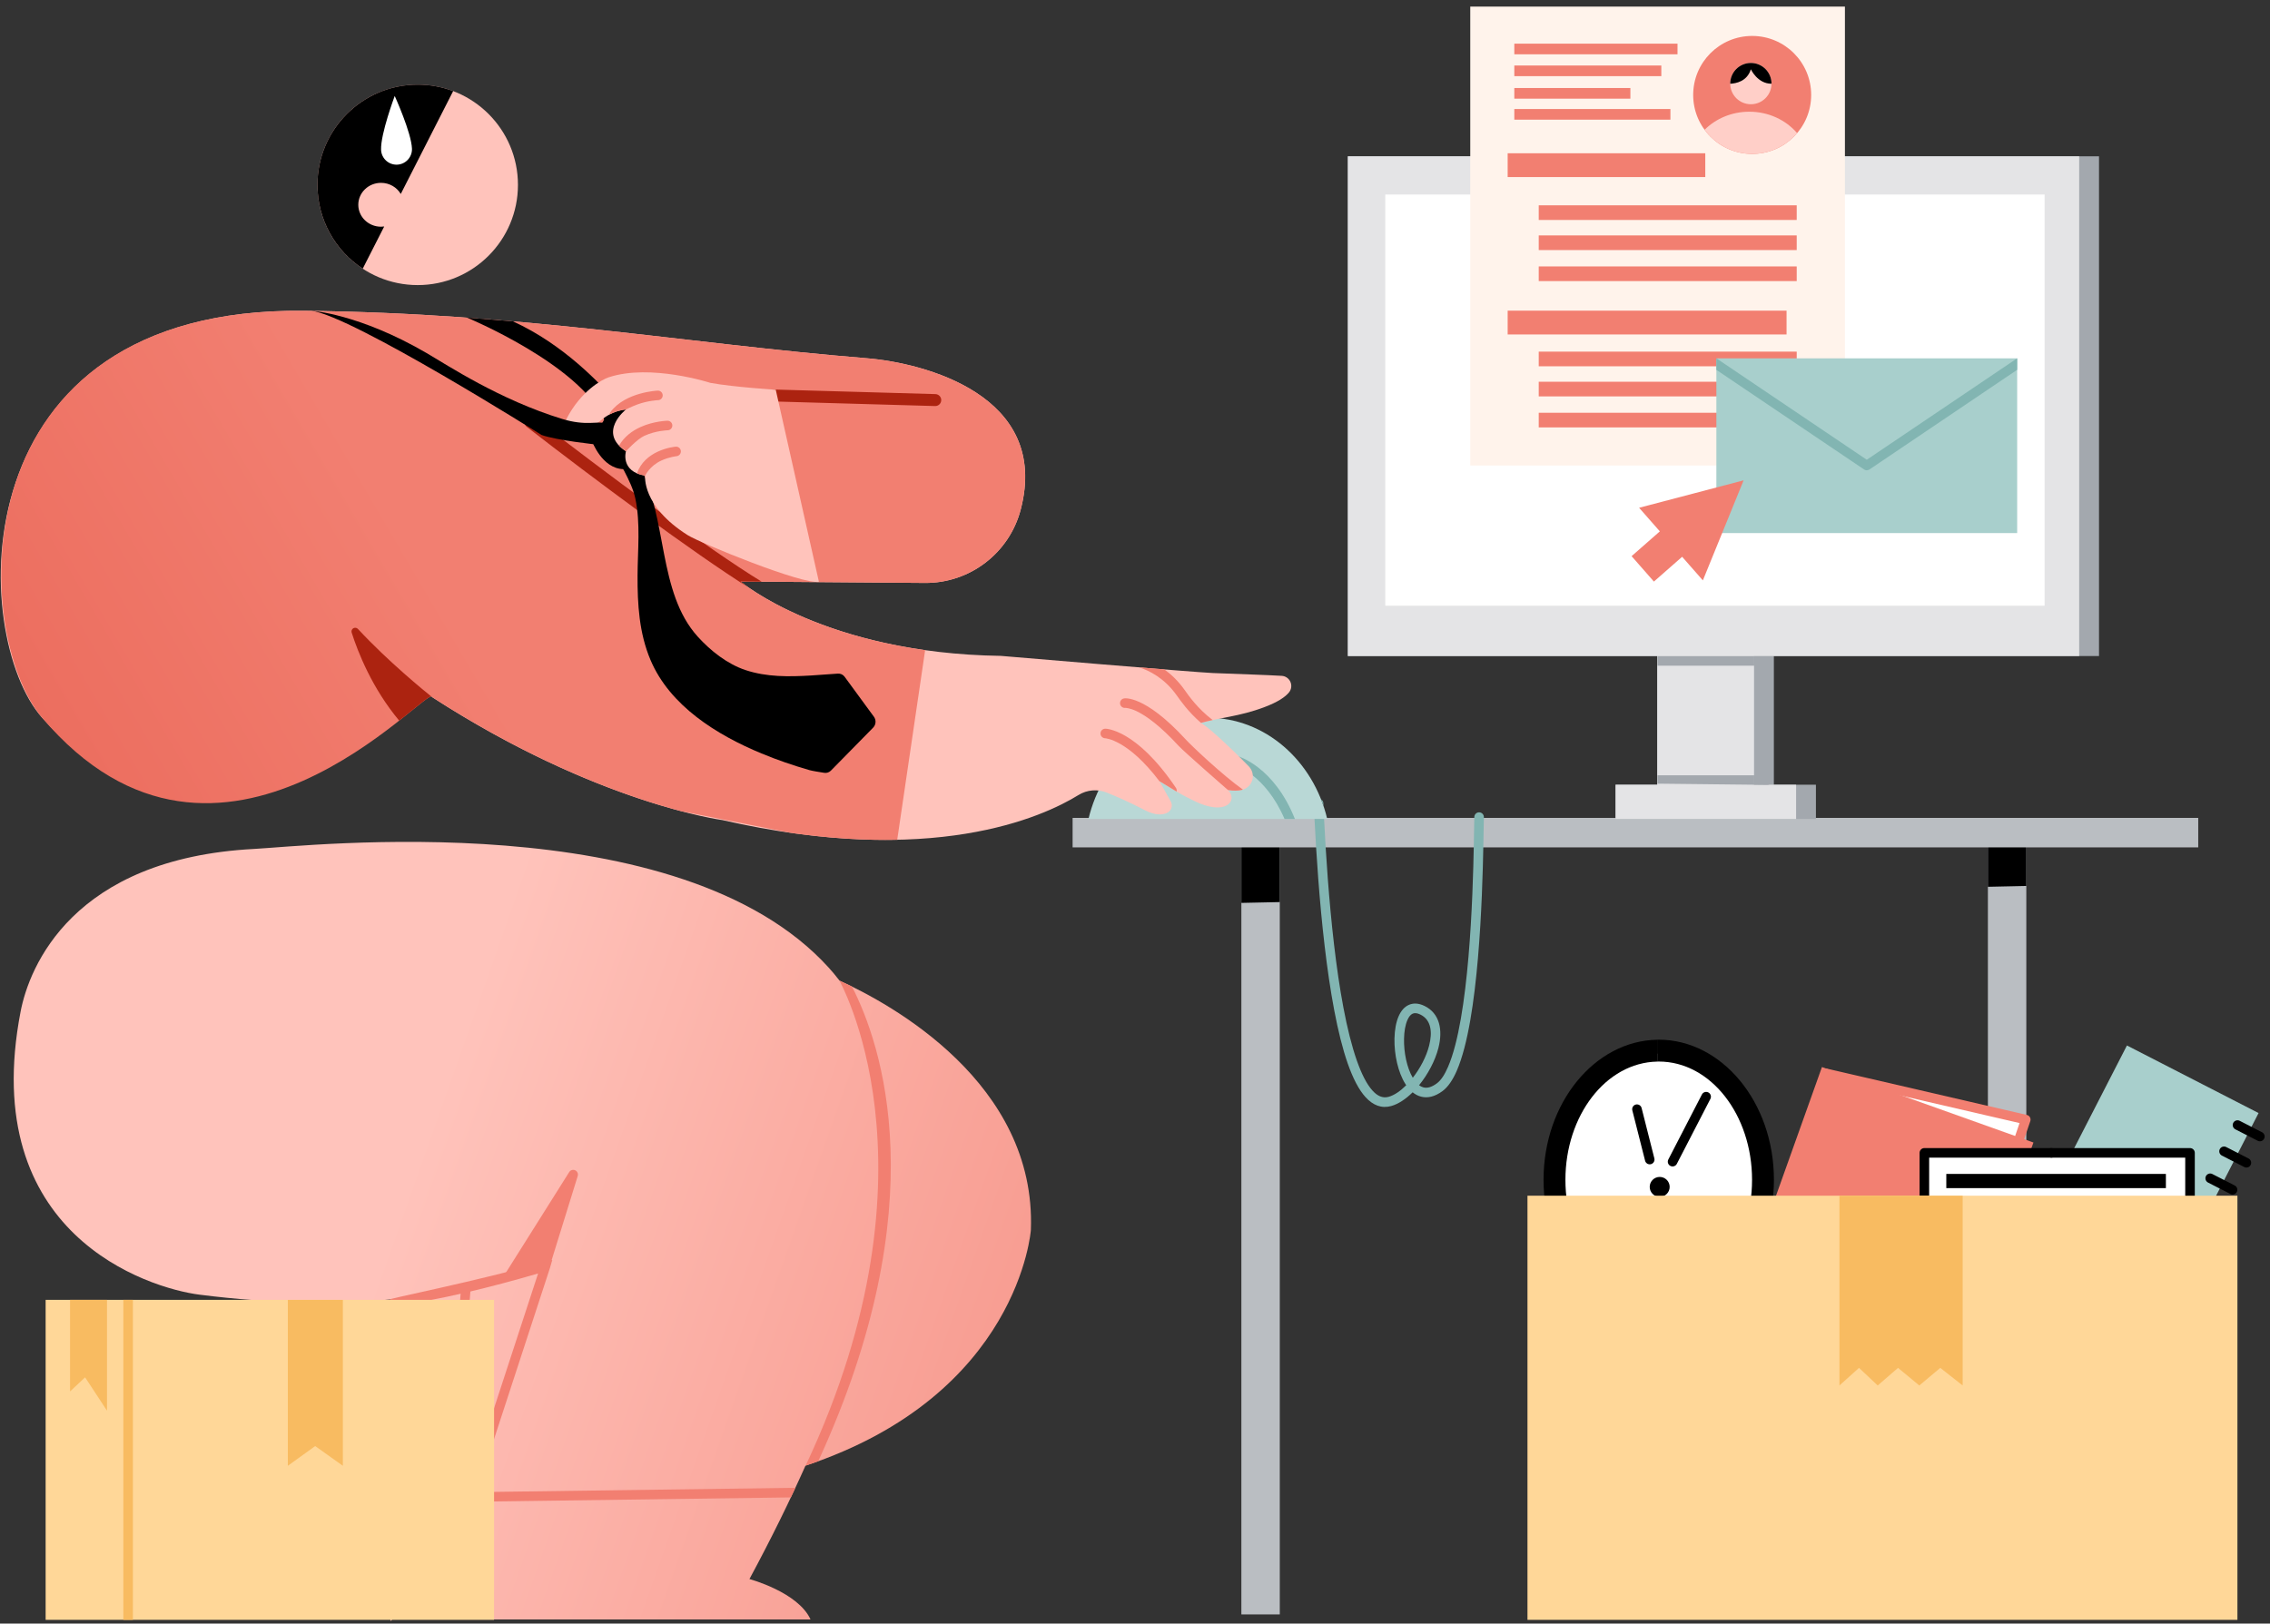 <svg width="253" height="181" viewBox="0 0 253 181" fill="none" xmlns="http://www.w3.org/2000/svg">
<rect x="0" y="0" width="253" height="181" fill="#333333" stroke="none"/>
<path fill-rule="evenodd" clip-rule="evenodd" d="M142.637 179.978V93.063H138.356V179.978H142.637ZM225.84 179.978V93.063H221.559V179.978H225.84Z" fill="#BABEC2"/>
<path fill-rule="evenodd" clip-rule="evenodd" d="M142.637 100.565L138.356 100.656V93.063H142.637V100.565ZM225.84 93.342V98.769L221.559 98.86V93.327L225.84 93.342Z" fill="black"/>
<path d="M245.002 91.18H119.547V94.467H245.002V91.18Z" fill="#BABEC2"/>
<path fill-rule="evenodd" clip-rule="evenodd" d="M121.313 91.303C122.856 84.811 128.232 80.014 134.62 80.014C141.007 80.014 146.383 84.811 147.926 91.303H121.313Z" fill="#B9D8D6"/>
<path fill-rule="evenodd" clip-rule="evenodd" d="M143.168 91.304C141.045 86.347 137.701 85.338 137.701 85.338C137.418 85.257 137.255 84.961 137.336 84.678C137.418 84.396 137.714 84.233 137.997 84.314C137.997 84.314 141.988 85.424 144.323 91.304H143.168Z" fill="#82B5B2"/>
<path fill-rule="evenodd" clip-rule="evenodd" d="M147.574 91.303C147.97 99.211 148.912 111.664 151.23 118.248C151.741 119.696 152.31 120.851 152.969 121.58C153.507 122.177 154.099 122.465 154.774 122.274C155.426 122.09 156.099 121.614 156.728 120.983C156.698 120.94 156.67 120.898 156.642 120.854C155.819 119.569 155.383 117.553 155.419 115.787C155.438 114.821 155.599 113.929 155.896 113.265C156.16 112.673 156.537 112.248 156.998 112.036C157.478 111.815 158.064 111.803 158.757 112.139C160.461 112.963 160.831 114.81 160.316 116.831C159.949 118.262 159.143 119.776 158.159 120.983C158.312 121.098 158.477 121.181 158.656 121.227C159.095 121.337 159.592 121.189 160.16 120.762C160.63 120.409 161.027 119.772 161.388 118.939C161.984 117.565 162.45 115.683 162.822 113.54C164.297 105.047 164.255 92.554 164.318 91.07C164.33 90.777 164.579 90.548 164.874 90.56C165.167 90.573 165.396 90.822 165.383 91.115C165.32 92.609 165.356 105.177 163.872 113.723C163.483 115.961 162.988 117.928 162.366 119.363C161.916 120.402 161.387 121.173 160.801 121.614C159.901 122.29 159.091 122.435 158.396 122.261C158.056 122.175 157.736 122.009 157.444 121.773C156.68 122.53 155.851 123.077 155.065 123.3C153.996 123.601 153.029 123.237 152.178 122.294C151.446 121.484 150.792 120.212 150.224 118.602C147.876 111.93 146.908 99.295 146.507 91.303H147.574ZM157.46 120.15C158.292 119.091 158.969 117.796 159.282 116.568C159.659 115.093 159.536 113.7 158.293 113.098C157.956 112.936 157.676 112.897 157.443 113.005C157.193 113.121 157.014 113.375 156.869 113.699C156.621 114.255 156.501 115.001 156.485 115.808C156.455 117.307 156.789 119.015 157.46 120.15ZM147.237 89.113C147.383 89.202 147.484 89.359 147.492 89.543L147.505 89.84C147.421 89.595 147.332 89.352 147.237 89.113Z" fill="#82B5B2"/>
<path d="M184.631 145.58C190.604 145.58 195.447 139.285 195.447 131.519C195.447 123.753 190.604 117.457 184.631 117.457C178.657 117.457 173.814 123.753 173.814 131.519C173.814 139.285 178.657 145.58 184.631 145.58Z" fill="white"/>
<path fill-rule="evenodd" clip-rule="evenodd" d="M184.702 115.912V118.349C178.964 118.461 174.472 124.386 174.472 131.53C174.472 138.673 178.964 144.598 184.702 144.71V147.148C177.771 147.038 172.034 140.145 172.034 131.53C172.034 122.913 177.771 116.02 184.702 115.912Z" fill="black"/>
<path fill-rule="evenodd" clip-rule="evenodd" d="M184.701 115.912L184.873 115.906C191.879 115.906 197.711 122.843 197.711 131.53C197.711 140.217 191.879 147.153 184.873 147.153L184.701 147.148V144.709L184.873 144.716C190.692 144.716 195.273 138.744 195.273 131.53C195.273 124.315 190.692 118.343 184.873 118.343L184.701 118.349V115.912Z" fill="black"/>
<path fill-rule="evenodd" clip-rule="evenodd" d="M184.98 131.206C185.593 131.206 186.091 131.703 186.091 132.317C186.091 132.93 185.593 133.429 184.98 133.429C184.366 133.429 183.867 132.93 183.867 132.317C183.867 131.703 184.366 131.206 184.98 131.206ZM186.889 129.749L190.63 122.505C190.765 122.243 190.662 121.921 190.401 121.786C190.139 121.652 189.818 121.754 189.683 122.016L185.942 129.26C185.806 129.521 185.908 129.843 186.171 129.978C186.432 130.112 186.753 130.01 186.889 129.749ZM181.929 123.785L183.352 129.4C183.424 129.685 183.713 129.857 183.999 129.785C184.284 129.713 184.456 129.422 184.384 129.137L182.963 123.524C182.891 123.237 182.6 123.065 182.315 123.137C182.03 123.209 181.857 123.5 181.929 123.785Z" fill="black"/>
<path d="M251.726 124.085L237.055 116.552L227.14 135.862L241.811 143.395L251.726 124.085Z" fill="#A8CFCC"/>
<path fill-rule="evenodd" clip-rule="evenodd" d="M241.466 140.856L243.957 142.134C244.22 142.269 244.541 142.165 244.676 141.904C244.81 141.641 244.706 141.32 244.444 141.185L241.952 139.908C241.69 139.774 241.369 139.877 241.234 140.139C241.101 140.401 241.203 140.723 241.466 140.856ZM243.007 137.849L245.5 139.126C245.761 139.26 246.084 139.156 246.217 138.895C246.352 138.634 246.248 138.311 245.987 138.178L243.494 136.9C243.233 136.766 242.911 136.87 242.777 137.131C242.642 137.392 242.746 137.715 243.007 137.849ZM244.55 134.841L247.042 136.118C247.304 136.252 247.625 136.149 247.76 135.887C247.894 135.625 247.791 135.304 247.528 135.17L245.037 133.892C244.774 133.757 244.453 133.861 244.318 134.123C244.185 134.385 244.289 134.706 244.55 134.841ZM246.093 131.832L248.585 133.11C248.846 133.245 249.168 133.141 249.301 132.878C249.436 132.617 249.332 132.296 249.071 132.161L246.578 130.884C246.317 130.749 245.996 130.853 245.861 131.114C245.727 131.377 245.831 131.698 246.093 131.832ZM247.635 128.824L250.128 130.101C250.389 130.236 250.71 130.132 250.844 129.87C250.979 129.609 250.875 129.287 250.614 129.153L248.121 127.875C247.86 127.741 247.537 127.844 247.404 128.106C247.27 128.368 247.374 128.689 247.635 128.824ZM249.135 125.897L251.628 127.174C251.889 127.309 252.21 127.205 252.345 126.944C252.479 126.683 252.375 126.36 252.114 126.227L249.621 124.949C249.36 124.815 249.038 124.919 248.904 125.18C248.77 125.441 248.874 125.763 249.135 125.897Z" fill="black"/>
<path fill-rule="evenodd" clip-rule="evenodd" d="M203.543 119.614L226.14 124.976L224.937 128.346L203.543 119.614Z" fill="white"/>
<path d="M226.635 127.368L203.063 118.956L192.365 148.932L215.937 157.344L226.635 127.368Z" fill="#F27F71"/>
<path fill-rule="evenodd" clip-rule="evenodd" d="M225.086 125.201L203.423 120.184C203.137 120.117 202.958 119.831 203.024 119.543C203.09 119.257 203.377 119.078 203.663 119.145L225.9 124.295C226.047 124.33 226.172 124.425 226.245 124.555C226.318 124.687 226.333 124.843 226.284 124.987L225.071 128.555C224.977 128.834 224.674 128.983 224.396 128.888C224.117 128.794 223.968 128.49 224.063 128.211L225.086 125.201Z" fill="#F27F71"/>
<path d="M244.085 128.523H214.479V163.906H244.085V128.523Z" fill="white"/>
<path fill-rule="evenodd" clip-rule="evenodd" d="M241.397 159.88H216.923V161.463H241.397V159.88ZM241.397 156.98H216.923V158.563H241.397V156.98ZM241.397 154.079H216.923V155.662H241.397V154.079ZM241.397 151.179H216.923V152.761H241.397V151.179ZM241.397 148.278H216.923V149.861H241.397V148.278ZM241.397 145.378H216.923V146.96H241.397V145.378ZM241.397 142.477H216.923V144.06H241.397V142.477ZM241.397 139.576H216.923V141.159H241.397V139.576ZM241.397 136.676H216.923V138.259H241.397V136.676ZM241.397 133.775H216.923V135.358H241.397V133.775ZM241.397 130.871H216.923V132.454H241.397V130.871Z" fill="black"/>
<path fill-rule="evenodd" clip-rule="evenodd" d="M215.012 163.373H229.386C229.679 163.373 229.919 163.611 229.919 163.906C229.919 164.2 229.679 164.439 229.386 164.439H214.479C214.185 164.439 213.946 164.2 213.946 163.906V128.523C213.946 128.228 214.185 127.99 214.479 127.99H228.633C228.926 127.99 229.166 128.228 229.166 128.523C229.166 128.817 228.926 129.055 228.633 129.055H215.012V163.373Z" fill="black"/>
<path fill-rule="evenodd" clip-rule="evenodd" d="M243.552 129.055H228.634C228.34 129.055 228.101 128.817 228.101 128.523C228.101 128.228 228.34 127.99 228.634 127.99H244.085C244.38 127.99 244.618 128.228 244.618 128.523V163.906C244.618 164.2 244.38 164.439 244.085 164.439H229.387C229.092 164.439 228.854 164.2 228.854 163.906C228.854 163.611 229.092 163.373 229.387 163.373H243.552V129.055Z" fill="black"/>
<path d="M249.37 133.299H170.243V180.584H249.37V133.299Z" fill="#FFD798"/>
<path fill-rule="evenodd" clip-rule="evenodd" d="M218.745 133.301V154.456L216.251 152.493L213.914 154.456L211.542 152.493L209.277 154.456L207.195 152.493L205.012 154.456V133.301H218.745Z" fill="#F8BB61"/>
<path d="M46.555 31.782C52.725 31.782 57.728 26.779 57.728 20.608C57.728 14.438 52.725 9.435 46.555 9.435C40.384 9.435 35.382 14.438 35.382 20.608C35.382 26.779 40.384 31.782 46.555 31.782Z" fill="#FFC3BB"/>
<path fill-rule="evenodd" clip-rule="evenodd" d="M40.428 29.951C37.389 27.953 35.382 24.513 35.382 20.608C35.382 14.442 40.388 9.435 46.555 9.435C47.945 9.435 49.277 9.69 50.506 10.155L44.667 21.623C44.232 20.884 43.408 20.384 42.465 20.384C41.067 20.384 39.933 21.48 39.933 22.829C39.933 24.178 41.067 25.274 42.465 25.274C42.586 25.274 42.705 25.265 42.821 25.25L40.428 29.951Z" fill="black"/>
<path fill-rule="evenodd" clip-rule="evenodd" d="M43.993 10.697C43.993 10.697 42.412 14.912 42.472 16.694C42.504 17.644 43.302 18.389 44.252 18.357C45.202 18.325 45.947 17.527 45.915 16.577C45.855 14.796 43.993 10.697 43.993 10.697Z" fill="white"/>
<path fill-rule="evenodd" clip-rule="evenodd" d="M43.521 144.867C37.746 145.376 30.609 145.405 22.22 144.33C16.521 143.6 -2.507 137.62 2.299 112.757C3.249 107.842 8.031 95.695 28.358 94.639C34.291 94.329 75.746 89.56 92.354 107.865C92.68 108.225 93.099 108.704 93.571 109.324C99.211 111.883 115.517 120.72 114.895 137.116C114.895 137.116 113.607 155.481 89.774 163.398C88.012 167.343 85.944 171.553 83.529 176.036C83.529 176.036 88.96 177.489 90.336 180.541H48.431L50.94 172.602L48.333 173.217C48.309 175.978 45.725 178.733 43.521 180.721V144.867Z" fill="url(#paint0_linear_5206_202)"/>
<path fill-rule="evenodd" clip-rule="evenodd" d="M49.062 173.046L51.378 143.713C51.401 143.419 51.658 143.201 51.951 143.224C52.245 143.246 52.464 143.503 52.441 143.796L50.151 172.789L49.062 173.046Z" fill="#F27F71"/>
<path fill-rule="evenodd" clip-rule="evenodd" d="M56.099 142.33L61.218 141.338C61.218 141.338 63.099 135.268 64.39 131.102C64.468 130.849 64.347 130.577 64.106 130.466C63.866 130.356 63.581 130.441 63.44 130.665C60.645 135.107 56.099 142.33 56.099 142.33Z" fill="#F27F71"/>
<path fill-rule="evenodd" clip-rule="evenodd" d="M43.52 144.868C42.232 144.981 53.864 142.703 60.642 140.666C61.065 140.538 61.551 140.466 61.551 140.466C61.551 140.466 61.36 141.153 61.299 141.341L53.132 166.344L88.649 165.862C88.483 166.217 88.315 166.575 88.144 166.934L52.868 167.414C52.84 167.414 52.812 167.411 52.785 167.407L50.938 172.602L49.885 172.851L59.972 141.971C54.645 143.517 49.261 144.862 43.52 145.702V144.868ZM89.791 163.392C105.649 129.711 93.274 108.935 93.569 109.324C93.977 109.51 94.442 109.728 94.954 109.98C98.233 116.362 104.39 134.217 91.194 162.904C90.737 163.07 90.268 163.233 89.791 163.392Z" fill="#F27F71"/>
<path fill-rule="evenodd" clip-rule="evenodd" d="M33.838 34.648C58.491 34.911 76.083 38.273 96.647 39.942C102.859 40.447 117.094 44.009 113.765 56.799C112.502 61.651 108.102 65.025 103.088 64.986C94.401 64.919 82.536 64.827 82.536 64.827C82.536 64.827 91.947 72.834 111.542 73.118C111.542 73.118 133.144 74.949 135.169 75.031C138.748 75.176 140.889 75.231 142.853 75.344C143.275 75.369 143.648 75.627 143.82 76.013C143.992 76.4 143.935 76.85 143.671 77.181C143.263 77.688 142.442 78.261 140.901 78.841C138.087 79.9 135.884 79.992 133.721 80.63C133.883 80.268 137.234 83.424 139.197 85.45C139.587 85.859 139.727 86.446 139.564 86.987C139.401 87.527 138.958 87.938 138.407 88.062C137.983 88.159 137.471 88.18 136.86 88.071C138.024 89.207 136.664 91.089 133 89.24C132.038 88.755 131.706 88.62 129.232 87.091C129.232 87.091 130.022 88.511 130.486 89.345C130.608 89.566 130.635 89.829 130.556 90.07C130.479 90.311 130.305 90.51 130.075 90.618C129.566 90.855 128.763 90.931 127.569 90.306C125.755 89.359 124.521 88.838 123.388 88.371C122.344 87.941 121.157 88.039 120.197 88.634C116.242 91.076 103.888 96.76 80.494 91.421C80.494 91.421 66.479 89.568 48.153 77.711C47.665 75.779 24.884 102.655 4.677 79.99C-3.283 71.063 -4.929 34.234 33.838 34.648Z" fill="#FFC3BB"/>
<path fill-rule="evenodd" clip-rule="evenodd" d="M129.263 87.144C125.695 82.411 123.178 82.304 123.178 82.304C122.885 82.299 122.649 82.056 122.655 81.762C122.659 81.468 122.901 81.233 123.196 81.238C123.196 81.238 126.597 81.212 131.061 87.832C131.145 87.958 131.169 88.107 131.139 88.244C130.682 87.978 130.084 87.617 129.233 87.091L129.263 87.144ZM136.86 88.071C136.9 88.11 131.98 83.823 131.362 83.15C129.257 80.857 127.716 79.784 126.696 79.292C125.932 78.923 125.45 78.916 125.431 78.916C125.438 78.915 125.445 78.914 125.45 78.913L125.431 78.916C125.149 78.952 124.885 78.758 124.838 78.474C124.791 78.183 124.988 77.909 125.278 77.861C125.278 77.861 127.521 77.392 132.148 82.429C132.835 83.178 136.198 86.364 138.528 88.03C138.488 88.042 138.449 88.053 138.407 88.062C137.984 88.158 137.472 88.179 136.86 88.071ZM126.97 74.403C127.948 74.483 128.892 74.559 129.77 74.629C130.526 75.17 131.302 75.9 132.004 76.884C132.493 77.57 133.448 78.962 135.155 80.273C134.718 80.366 134.286 80.468 133.857 80.59C132.434 79.358 131.594 78.144 131.137 77.503C129.763 75.577 128.076 74.753 126.97 74.403Z" fill="#F27F71"/>
<path fill-rule="evenodd" clip-rule="evenodd" d="M75.934 90.438C70.365 88.971 60.188 85.499 48.152 77.711C47.931 76.078 24.545 103.463 4.675 79.99C-3.162 70.731 -4.93 34.234 33.837 34.648C58.489 34.911 76.082 38.273 96.645 39.942C102.858 40.447 117.093 44.009 113.763 56.799C112.5 61.651 108.101 65.025 103.087 64.986C94.4 64.919 82.534 64.827 82.534 64.827C82.534 64.827 89.239 70.531 103.11 72.481L99.998 93.621C96.491 93.695 92.52 93.48 88.064 92.837C84.393 92.109 80.184 91.274 75.934 90.438Z" fill="url(#paint1_linear_5206_202)"/>
<path fill-rule="evenodd" clip-rule="evenodd" d="M44.492 80.34C41.471 76.722 39.897 72.724 39.191 70.51C39.138 70.325 39.221 70.127 39.389 70.034C39.558 69.942 39.769 69.977 39.898 70.12C43.251 73.742 47.409 77.116 48.062 77.64C47.727 77.662 46.461 78.788 44.492 80.34ZM82.552 64.842L82.553 64.843L82.558 64.848L82.567 64.855L82.573 64.859L82.577 64.864L82.584 64.869L82.594 64.877L82.603 64.885L82.612 64.891L82.618 64.897L82.627 64.904L82.643 64.917L82.655 64.927L82.662 64.932L82.67 64.938L82.694 64.957L82.71 64.969L82.714 64.973L82.719 64.977L82.759 65.008L82.774 65.019L82.775 65.02C82.797 65.037 82.819 65.054 82.843 65.073L82.849 65.076L82.871 65.093L82.913 65.125L82.922 65.132C82.943 65.148 82.967 65.165 82.99 65.182L82.994 65.184L82.998 65.188C83.052 65.228 83.111 65.271 83.174 65.317L83.186 65.325L83.212 65.344L83.227 65.354L83.231 65.358L83.243 65.366L83.267 65.383L83.279 65.392L83.287 65.397L83.304 65.409L83.323 65.423L83.334 65.43L83.344 65.438L83.367 65.454L83.383 65.465L83.39 65.47L83.404 65.48L83.432 65.5L83.444 65.508L83.448 65.51L83.463 65.521L83.5 65.547L83.508 65.552C77.257 61.626 66.084 53.309 58.723 47.597C58.432 47.371 58.38 46.953 58.605 46.662C58.83 46.372 59.249 46.319 59.54 46.544C67.152 52.452 78.865 61.171 84.892 64.845L82.533 64.827L82.547 64.84L82.552 64.842ZM85.869 44.746L104.22 45.267C104.586 45.278 104.894 44.988 104.904 44.62C104.914 44.253 104.625 43.946 104.257 43.935L85.906 43.415C85.539 43.404 85.232 43.694 85.222 44.062C85.211 44.429 85.501 44.736 85.869 44.746Z" fill="#AC2310"/>
<path fill-rule="evenodd" clip-rule="evenodd" d="M67.333 46.78C64.65 40.632 52.05 35.408 52.05 35.408L57.16 35.821C62.843 38.403 67.037 42.892 68.687 44.849C69.316 44.933 70.881 45.172 70.907 45.46C70.939 45.822 71.157 51.889 71.157 51.889C71.137 51.898 71.117 51.908 71.097 51.918L71.274 51.929C74.422 57.755 73.276 66.014 77.769 70.977C79.192 72.549 81.054 74.025 83.09 74.702C85.454 75.487 87.91 75.451 90.364 75.307C91.013 75.269 92.589 75.154 93.382 75.096C93.676 75.074 93.96 75.206 94.135 75.444C94.814 76.371 96.553 78.746 97.399 79.9C97.674 80.274 97.636 80.792 97.311 81.123C96.145 82.31 93.504 84.999 92.606 85.911C92.412 86.11 92.133 86.201 91.859 86.155C91.339 86.075 90.512 85.941 90.202 85.851C88.396 85.33 86.616 84.719 84.88 83.999C79.913 81.941 74.662 78.698 72.499 73.57C71.235 70.575 71.044 67.378 71.058 64.171C71.07 61.344 71.401 58.369 70.811 55.579C70.581 54.493 70.071 53.477 69.568 52.497C69.556 52.474 69.51 52.399 69.451 52.3C67.082 52.215 65.988 49.191 65.988 49.191L67.333 46.78Z" fill="black"/>
<path fill-rule="evenodd" clip-rule="evenodd" d="M91.27 64.855L86.459 43.445C86.459 43.445 81.889 43.173 79.177 42.684C79.177 42.684 72.522 40.52 67.851 42.059C67.091 42.31 64.746 43.593 63.148 46.677C62.481 47.964 64.68 48.8 67.215 46.677C67.734 46.243 68.729 45.739 69.764 45.653C69.764 45.653 66.53 48.184 69.764 50.308C69.764 50.308 69.101 52.562 71.904 53.031C71.904 53.031 71.487 56.401 76.632 59.651C78.105 60.583 89.546 65.229 91.27 64.855Z" fill="#FFC3BB"/>
<path fill-rule="evenodd" clip-rule="evenodd" d="M70.992 52.773C71.419 51.54 72.36 50.803 73.267 50.372C74.317 49.874 75.31 49.795 75.31 49.795C75.603 49.771 75.861 49.989 75.885 50.282C75.909 50.575 75.69 50.833 75.397 50.857C75.397 50.857 74.591 50.939 73.725 51.335C72.374 51.953 71.905 53.032 71.905 53.032C71.547 52.972 71.245 52.883 70.992 52.773ZM68.993 49.677C69.573 48.672 70.473 48.021 71.385 47.609C72.879 46.932 74.391 46.904 74.391 46.904C74.685 46.898 74.928 47.132 74.934 47.426C74.94 47.72 74.706 47.963 74.412 47.969C74.412 47.969 73.112 47.997 71.824 48.58C71.006 48.95 69.765 50.308 69.765 50.308C69.449 50.101 69.195 49.89 68.993 49.677ZM67.932 46.209C67.942 46.118 67.974 46.029 68.032 45.951C69.685 43.692 73.311 43.547 73.311 43.547C73.605 43.537 73.852 43.768 73.861 44.062C73.871 44.356 73.64 44.602 73.346 44.612C73.346 44.612 72.223 44.651 71.017 45.098C70.329 45.354 69.765 45.653 69.765 45.653C69.099 45.709 68.449 45.937 67.932 46.209Z" fill="#F27F71"/>
<path fill-rule="evenodd" clip-rule="evenodd" d="M34.723 34.647C34.723 34.647 39.998 34.957 47.562 39.369C49.916 40.742 55.671 44.56 62.658 46.705C65.311 47.519 66.598 46.915 67.494 47.184L66.497 49.559C66.497 49.559 62.035 49.097 60.357 48.491C60.357 48.491 39.245 35.2 34.723 34.647Z" fill="black"/>
<path d="M55.065 144.909H5.086V180.584H55.065V144.909Z" fill="#FFD798"/>
<path fill-rule="evenodd" clip-rule="evenodd" d="M14.812 180.586H13.746V144.909H14.812V180.586ZM38.213 144.909V163.409L35.129 161.21L32.082 163.409V144.909H38.213ZM11.925 144.909V157.267L9.484 153.548L7.808 155.12V144.909H11.925Z" fill="#F8BB61"/>
<path fill-rule="evenodd" clip-rule="evenodd" d="M184.708 73.137H150.223V17.426H233.942V73.137H197.704V87.482H202.391V91.302H180.06V87.482H184.708V73.137Z" fill="#A3A8AE"/>
<path fill-rule="evenodd" clip-rule="evenodd" d="M231.733 17.426V73.137H195.495V87.482H200.182V91.302H180.06V87.482H184.708V73.137H150.223V17.426H231.733Z" fill="#E4E4E6"/>
<path d="M227.878 21.686H154.394V67.526H227.878V21.686Z" fill="white"/>
<path fill-rule="evenodd" clip-rule="evenodd" d="M195.515 87.365H197.319C197.225 87.448 197.101 87.499 196.966 87.499L184.728 87.365V86.433H195.515V87.365ZM195.515 74.21H184.728V73.145H195.515V74.21Z" fill="#A3A8AE"/>
<path d="M205.623 0.736H163.867V51.896H205.623V0.736Z" fill="#FFF3EB"/>
<path d="M195.286 17.158C198.918 17.158 201.862 14.214 201.862 10.583C201.862 6.951 198.918 4.007 195.286 4.007C191.655 4.007 188.711 6.951 188.711 10.583C188.711 14.214 191.655 17.158 195.286 17.158Z" fill="#F27F71"/>
<path fill-rule="evenodd" clip-rule="evenodd" d="M189.983 14.469C191.226 13.229 192.999 12.453 194.968 12.453C197.125 12.453 199.051 13.386 200.296 14.84C199.091 16.258 197.292 17.158 195.287 17.158C193.11 17.158 191.18 16.099 189.983 14.469Z" fill="#FFCFC8"/>
<path d="M195.141 11.621C196.412 11.621 197.443 10.591 197.443 9.32C197.443 8.049 196.412 7.019 195.141 7.019C193.871 7.019 192.84 8.049 192.84 9.32C192.84 10.591 193.871 11.621 195.141 11.621Z" fill="#FFCFC8"/>
<path fill-rule="evenodd" clip-rule="evenodd" d="M192.84 9.335V9.32C192.84 8.05 193.872 7.019 195.141 7.019C196.411 7.019 197.442 8.05 197.442 9.32V9.333C195.882 9.346 195.141 7.723 195.141 7.723C194.728 9.056 193.522 9.305 192.84 9.335Z" fill="black"/>
<path fill-rule="evenodd" clip-rule="evenodd" d="M200.25 46.015H171.498V47.648H200.25V46.015ZM200.25 42.557H171.498V44.19H200.25V42.557ZM200.25 39.201H171.498V40.834H200.25V39.201ZM199.118 34.633H168.035V37.286H199.118V34.633ZM200.25 29.702H171.498V31.336H200.25V29.702ZM200.25 26.244H171.498V27.878H200.25V26.244ZM200.25 22.889H171.498V24.522H200.25V22.889ZM190.06 17.086H168.035V19.74H190.06V17.086ZM186.174 12.154H168.776V13.34H186.174V12.154ZM181.712 9.813H168.776V10.999H181.712V9.813ZM185.16 7.303H168.776V8.489H185.16V7.303ZM186.965 4.867H168.776V6.053H186.965V4.867Z" fill="#F27F71"/>
<path d="M224.821 39.949H191.296V59.428H224.821V39.949Z" fill="#A8CFCC"/>
<path fill-rule="evenodd" clip-rule="evenodd" d="M224.821 41.227L208.357 52.338C208.176 52.46 207.94 52.46 207.76 52.338L191.296 41.231V39.949H191.3L208.059 51.254L224.81 39.949H224.821V41.227Z" fill="#82B5B2"/>
<path fill-rule="evenodd" clip-rule="evenodd" d="M184.334 64.834L181.847 62.001L184.995 59.238L182.685 56.607L194.332 53.549L189.791 64.702L187.481 62.071L184.334 64.834Z" fill="#F27F71"/>
<defs>
<linearGradient id="paint0_linear_5206_202" x1="53.572" y1="108.511" x2="169.566" y2="149.487" gradientUnits="userSpaceOnUse">
<stop stop-color="#FFC3BB"/>
<stop offset="1" stop-color="#F27F71"/>
</linearGradient>
<linearGradient id="paint1_linear_5206_202" x1="34.843" y1="41.989" x2="-33.115" y2="81.858" gradientUnits="userSpaceOnUse">
<stop stop-color="#F27F71"/>
<stop offset="0.58" stop-color="#EC6E5F"/>
<stop offset="0.8" stop-color="#E04B39"/>
<stop offset="1" stop-color="#D52914"/>
</linearGradient>
</defs>
</svg>
